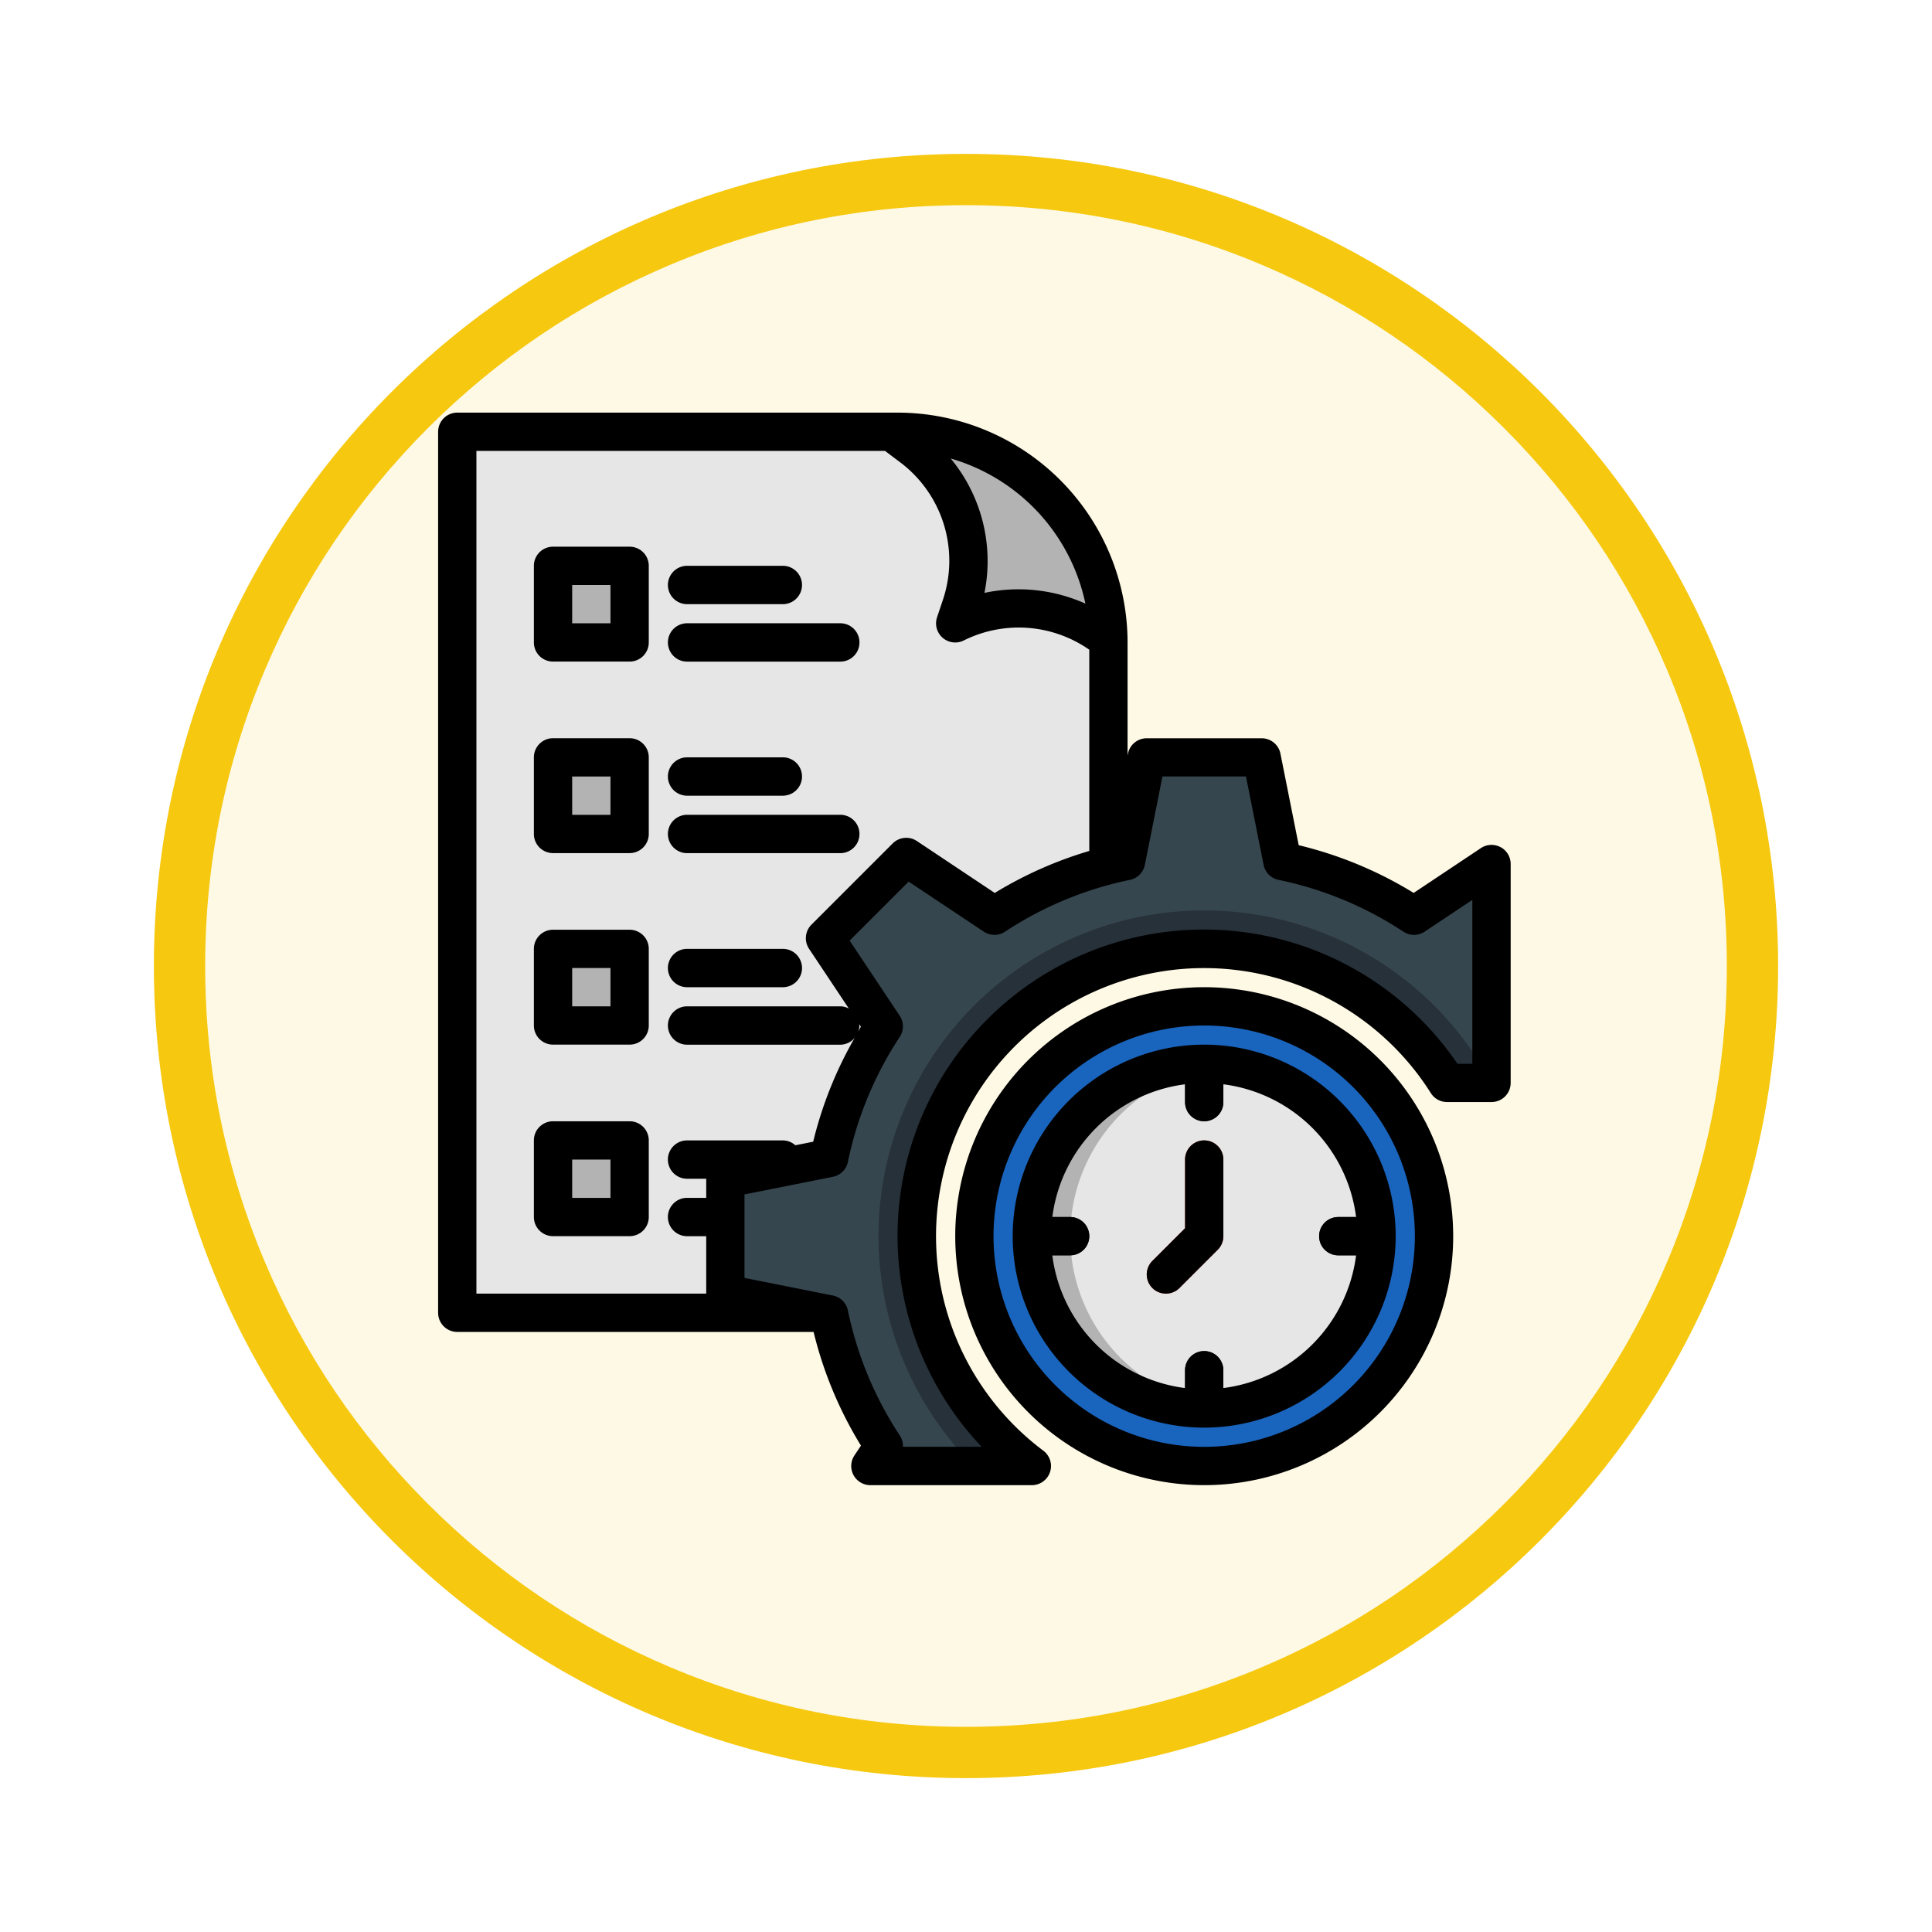 <svg xmlns="http://www.w3.org/2000/svg" xmlns:xlink="http://www.w3.org/1999/xlink" width="113" height="113" viewBox="0 0 113 113">
  <defs>
    <filter id="Trazado_982547" x="0" y="0" width="113" height="113" filterUnits="userSpaceOnUse">
      <feOffset dy="3" input="SourceAlpha"/>
      <feGaussianBlur stdDeviation="3" result="blur"/>
      <feFlood flood-opacity="0.161"/>
      <feComposite operator="in" in2="blur"/>
      <feComposite in="SourceGraphic"/>
    </filter>
  </defs>
  <g id="Grupo_1226079" data-name="Grupo 1226079" transform="translate(-1633.51 -6984.041)">
    <g id="Grupo_1225738" data-name="Grupo 1225738" transform="translate(1642.51 6990.041)">
      <g id="Grupo_1224583" data-name="Grupo 1224583" transform="translate(0 0)">
        <g id="Grupo_1224450" data-name="Grupo 1224450" transform="translate(0)">
          <g id="Grupo_1224085" data-name="Grupo 1224085">
            <g id="Grupo_1223184" data-name="Grupo 1223184">
              <g id="Grupo_1211216" data-name="Grupo 1211216">
                <g id="Grupo_1210737" data-name="Grupo 1210737">
                  <g id="Grupo_1210537" data-name="Grupo 1210537">
                    <g id="Grupo_1164202" data-name="Grupo 1164202">
                      <g id="Grupo_1158168" data-name="Grupo 1158168">
                        <g id="Grupo_1152576" data-name="Grupo 1152576">
                          <g id="Grupo_1148633" data-name="Grupo 1148633">
                            <g id="Grupo_1148525" data-name="Grupo 1148525">
                              <g transform="matrix(1, 0, 0, 1, -9, -6)" filter="url(#Trazado_982547)">
                                <g id="Trazado_982547-2" data-name="Trazado 982547" transform="translate(9 6)" fill="#fef9e5">
                                  <path d="M 47.5 93.5 C 41.289 93.5 35.265 92.284 29.595 89.886 C 24.118 87.569 19.198 84.252 14.973 80.027 C 10.748 75.802 7.431 70.882 5.114 65.405 C 2.716 59.735 1.5 53.711 1.5 47.5 C 1.5 41.289 2.716 35.265 5.114 29.595 C 7.431 24.118 10.748 19.198 14.973 14.973 C 19.198 10.748 24.118 7.431 29.595 5.114 C 35.265 2.716 41.289 1.5 47.5 1.5 C 53.711 1.5 59.735 2.716 65.405 5.114 C 70.882 7.431 75.802 10.748 80.027 14.973 C 84.252 19.198 87.569 24.118 89.886 29.595 C 92.284 35.265 93.5 41.289 93.5 47.5 C 93.5 53.711 92.284 59.735 89.886 65.405 C 87.569 70.882 84.252 75.802 80.027 80.027 C 75.802 84.252 70.882 87.569 65.405 89.886 C 59.735 92.284 53.711 93.5 47.5 93.5 Z" stroke="none"/>
                                  <path d="M 47.5 3 C 41.491 3 35.664 4.176 30.18 6.496 C 24.881 8.737 20.122 11.946 16.034 16.034 C 11.946 20.122 8.737 24.881 6.496 30.179 C 4.176 35.664 3 41.491 3 47.5 C 3 53.509 4.176 59.336 6.496 64.82 C 8.737 70.119 11.946 74.878 16.034 78.966 C 20.122 83.054 24.881 86.263 30.18 88.504 C 35.664 90.824 41.491 92 47.5 92 C 53.509 92 59.336 90.824 64.82 88.504 C 70.119 86.263 74.878 83.054 78.966 78.966 C 83.054 74.878 86.263 70.119 88.504 64.82 C 90.824 59.336 92 53.509 92 47.5 C 92 41.491 90.824 35.664 88.504 30.179 C 86.263 24.881 83.054 20.122 78.966 16.034 C 74.878 11.946 70.119 8.737 64.82 6.496 C 59.336 4.176 53.509 3 47.5 3 M 47.5 -7.62939453125e-06 C 73.734 -7.62939453125e-06 95 21.266 95 47.5 C 95 73.734 73.734 95 47.5 95 C 21.266 95 -7.62939453125e-06 73.734 -7.62939453125e-06 47.5 C -7.62939453125e-06 21.266 21.266 -7.62939453125e-06 47.5 -7.62939453125e-06 Z" stroke="none" fill="#f6c810"/>
                                </g>
                              </g>
                            </g>
                          </g>
                        </g>
                      </g>
                    </g>
                  </g>
                </g>
              </g>
            </g>
          </g>
        </g>
      </g>
    </g>
    <g id="Time_Management" data-name="Time Management" transform="translate(1655.135 7004.175)">
      <path id="Trazado_1054503" data-name="Trazado 1054503" d="M43.086,17.165V30.35a22.441,22.441,0,0,0-6.665,2.957l-5.164-3.439-4.75,4.75,3.439,5.164a22.155,22.155,0,0,0-3.193,7.7l-6.071,1.21v6.721l5.623,1.12H5V5H30.764A12.318,12.318,0,0,1,43.086,17.165Z" transform="translate(0.12 0.12)" fill="#e6e6e6"/>
      <g id="Grupo_1226078" data-name="Grupo 1226078" transform="translate(10.721 5.12)">
        <path id="Trazado_1054504" data-name="Trazado 1054504" d="M40.362,17.165l-.4-.291A8.349,8.349,0,0,0,31.4,16.2l.347-1.031a8.336,8.336,0,0,0-2.9-9.286L27.67,5h.37A12.318,12.318,0,0,1,40.362,17.165Z" transform="translate(-7.876 -5)" fill="#b3b3b3"/>
        <path id="Trazado_1054505" data-name="Trazado 1054505" d="M10,12h4.481v4.481H10Z" transform="translate(-10 -4.159)" fill="#b3b3b3"/>
        <path id="Trazado_1054506" data-name="Trazado 1054506" d="M22.721,14.24h-5.6a1.12,1.12,0,1,1,0-2.24h5.6a1.12,1.12,0,1,1,0,2.24Z" transform="translate(-9.279 -4.159)" fill="#b3b3b3"/>
        <path id="Trazado_1054507" data-name="Trazado 1054507" d="M26.082,17.24H17.12a1.12,1.12,0,1,1,0-2.24h8.961a1.12,1.12,0,0,1,0,2.24Z" transform="translate(-9.279 -3.798)" fill="#b3b3b3"/>
        <path id="Trazado_1054508" data-name="Trazado 1054508" d="M10,22h4.481v4.481H10Z" transform="translate(-10 -2.957)" fill="#b3b3b3"/>
        <path id="Trazado_1054509" data-name="Trazado 1054509" d="M22.721,24.24h-5.6a1.12,1.12,0,1,1,0-2.24h5.6a1.12,1.12,0,0,1,0,2.24Z" transform="translate(-9.279 -2.957)" fill="#b3b3b3"/>
        <path id="Trazado_1054510" data-name="Trazado 1054510" d="M26.082,27.24H17.12a1.12,1.12,0,1,1,0-2.24h8.961a1.12,1.12,0,1,1,0,2.24Z" transform="translate(-9.279 -2.596)" fill="#b3b3b3"/>
        <path id="Trazado_1054511" data-name="Trazado 1054511" d="M10,32h4.481v4.481H10Z" transform="translate(-10 -1.755)" fill="#b3b3b3"/>
        <path id="Trazado_1054512" data-name="Trazado 1054512" d="M22.721,34.24h-5.6a1.12,1.12,0,1,1,0-2.24h5.6a1.12,1.12,0,1,1,0,2.24Z" transform="translate(-9.279 -1.755)" fill="#b3b3b3"/>
        <path id="Trazado_1054513" data-name="Trazado 1054513" d="M26.082,37.24H17.12a1.12,1.12,0,1,1,0-2.24h8.961a1.12,1.12,0,1,1,0,2.24Z" transform="translate(-9.279 -1.394)" fill="#b3b3b3"/>
        <path id="Trazado_1054514" data-name="Trazado 1054514" d="M10,42h4.481v4.481H10Z" transform="translate(-10 -0.553)" fill="#b3b3b3"/>
        <path id="Trazado_1054515" data-name="Trazado 1054515" d="M22.721,44.24h-5.6a1.12,1.12,0,1,1,0-2.24h5.6a1.12,1.12,0,1,1,0,2.24Z" transform="translate(-9.279 -0.553)" fill="#b3b3b3"/>
        <path id="Trazado_1054516" data-name="Trazado 1054516" d="M26.082,47.24H17.12a1.12,1.12,0,1,1,0-2.24h8.961a1.12,1.12,0,1,1,0,2.24Z" transform="translate(-9.279 -0.193)" fill="#b3b3b3"/>
      </g>
      <circle id="Elipse_13343" data-name="Elipse 13343" cx="13.5" cy="13.5" r="13.5" transform="translate(35.365 38.365)" fill="#1964bd"/>
      <path id="Trazado_1054517" data-name="Trazado 1054517" d="M55.163,48.082A9.255,9.255,0,0,1,55.1,49.2,10.075,10.075,0,0,1,46.2,58.1a9.368,9.368,0,0,1-2.24,0A10.075,10.075,0,0,1,35.067,49.2a9.368,9.368,0,0,1,0-2.24,10.075,10.075,0,0,1,8.894-8.894,9.369,9.369,0,0,1,2.24,0A10.075,10.075,0,0,1,55.1,46.961,9.255,9.255,0,0,1,55.163,48.082Z" transform="translate(3.726 4.086)" fill="#b3b3b3"/>
      <path id="Trazado_1054518" data-name="Trazado 1054518" d="M54.923,48.074a9.255,9.255,0,0,1-.067,1.12,10.075,10.075,0,0,1-8.894,8.894,10.075,10.075,0,0,1-8.894-8.894,9.368,9.368,0,0,1,0-2.24,10.075,10.075,0,0,1,8.894-8.894,10.075,10.075,0,0,1,8.894,8.894,9.254,9.254,0,0,1,.067,1.12Z" transform="translate(3.966 4.094)" fill="#e6e6e6"/>
      <path id="Trazado_1054519" data-name="Trazado 1054519" d="M45.24,38.067V40.24a1.12,1.12,0,1,1-2.24,0V38.067a9.369,9.369,0,0,1,2.24,0Z" transform="translate(4.687 4.086)" fill="#1a1a1a"/>
      <path id="Trazado_1054520" data-name="Trazado 1054520" d="M38.361,47.12a1.123,1.123,0,0,1-1.12,1.12H35.067a9.369,9.369,0,0,1,0-2.24H37.24A1.123,1.123,0,0,1,38.361,47.12Z" transform="translate(3.726 5.048)" fill="#1a1a1a"/>
      <path id="Trazado_1054521" data-name="Trazado 1054521" d="M45.24,54.12v2.173a9.368,9.368,0,0,1-2.24,0V54.12a1.12,1.12,0,0,1,2.24,0Z" transform="translate(4.687 5.889)" fill="#1a1a1a"/>
      <path id="Trazado_1054522" data-name="Trazado 1054522" d="M53.361,47.12a9.255,9.255,0,0,1-.067,1.12H51.12a1.12,1.12,0,0,1,0-2.24h2.173A9.255,9.255,0,0,1,53.361,47.12Z" transform="translate(5.529 5.048)" fill="#1a1a1a"/>
      <path id="Trazado_1054523" data-name="Trazado 1054523" d="M42.12,50.961a1.12,1.12,0,0,1-.792-1.912l1.912-1.912V43.12a1.12,1.12,0,0,1,2.24,0V47.6a1.12,1.12,0,0,1-.328.792l-2.241,2.241a1.116,1.116,0,0,1-.792.328Z" transform="translate(4.447 4.567)" fill="#c32a28"/>
      <path id="Trazado_1054524" data-name="Trazado 1054524" d="M63.807,28.239v12.8h-2.6a16.8,16.8,0,1,0-24.286,22.4H27.48l.784-1.176a22.155,22.155,0,0,1-3.193-7.7L19,53.365V46.644l6.071-1.21a22.156,22.156,0,0,1,3.193-7.7l-3.439-5.164,4.75-4.75,5.164,3.439a22.155,22.155,0,0,1,7.7-3.193L43.644,22h6.721l1.21,6.071a22.155,22.155,0,0,1,7.7,3.193Z" transform="translate(1.803 2.163)" fill="#36464e"/>
      <path id="Trazado_1054525" data-name="Trazado 1054525" d="M62.846,40.082h-2.6a16.8,16.8,0,1,0-24.286,22.4H32.556a19.043,19.043,0,1,1,30.29-22.4Z" transform="translate(2.764 3.125)" fill="#27313a"/>
      <path id="Trazado_1054526" data-name="Trazado 1054526" d="M14.6,11H10.12A1.12,1.12,0,0,0,9,12.12V16.6a1.12,1.12,0,0,0,1.12,1.12H14.6a1.12,1.12,0,0,0,1.12-1.12V12.12A1.12,1.12,0,0,0,14.6,11Zm-1.12,4.481H11.24V13.24h2.24Z" transform="translate(0.601 0.841)"/>
      <path id="Trazado_1054527" data-name="Trazado 1054527" d="M17.12,14.24h5.6a1.12,1.12,0,1,0,0-2.24h-5.6a1.12,1.12,0,1,0,0,2.24Z" transform="translate(1.442 0.961)"/>
      <path id="Trazado_1054528" data-name="Trazado 1054528" d="M17.12,17.24h8.961a1.12,1.12,0,0,0,0-2.24H17.12a1.12,1.12,0,1,0,0,2.24Z" transform="translate(1.442 1.322)"/>
      <path id="Trazado_1054529" data-name="Trazado 1054529" d="M14.6,21H10.12A1.12,1.12,0,0,0,9,22.12V26.6a1.12,1.12,0,0,0,1.12,1.12H14.6a1.12,1.12,0,0,0,1.12-1.12V22.12A1.12,1.12,0,0,0,14.6,21Zm-1.12,4.481H11.24V23.24h2.24Z" transform="translate(0.601 2.043)"/>
      <path id="Trazado_1054530" data-name="Trazado 1054530" d="M17.12,24.24h5.6a1.12,1.12,0,0,0,0-2.24h-5.6a1.12,1.12,0,1,0,0,2.24Z" transform="translate(1.442 2.163)"/>
      <path id="Trazado_1054531" data-name="Trazado 1054531" d="M17.12,27.24h8.961a1.12,1.12,0,1,0,0-2.24H17.12a1.12,1.12,0,1,0,0,2.24Z" transform="translate(1.442 2.524)"/>
      <path id="Trazado_1054532" data-name="Trazado 1054532" d="M14.6,31H10.12A1.12,1.12,0,0,0,9,32.12V36.6a1.12,1.12,0,0,0,1.12,1.12H14.6a1.12,1.12,0,0,0,1.12-1.12V32.12A1.12,1.12,0,0,0,14.6,31Zm-1.12,4.481H11.24V33.24h2.24Z" transform="translate(0.601 3.245)"/>
      <path id="Trazado_1054533" data-name="Trazado 1054533" d="M17.12,34.24h5.6a1.12,1.12,0,1,0,0-2.24h-5.6a1.12,1.12,0,1,0,0,2.24Z" transform="translate(1.442 3.365)"/>
      <path id="Trazado_1054534" data-name="Trazado 1054534" d="M14.6,41H10.12A1.12,1.12,0,0,0,9,42.12V46.6a1.12,1.12,0,0,0,1.12,1.12H14.6a1.12,1.12,0,0,0,1.12-1.12V42.12A1.12,1.12,0,0,0,14.6,41Zm-1.12,4.481H11.24V43.24h2.24Z" transform="translate(0.601 4.447)"/>
      <path id="Trazado_1054535" data-name="Trazado 1054535" d="M45.562,34A14.562,14.562,0,1,0,60.125,48.562,14.562,14.562,0,0,0,45.562,34Zm0,26.884A12.322,12.322,0,1,1,57.884,48.562,12.322,12.322,0,0,1,45.562,60.884Z" transform="translate(3.245 3.606)"/>
      <path id="Trazado_1054536" data-name="Trazado 1054536" d="M45.2,37A11.2,11.2,0,1,0,56.4,48.2,11.2,11.2,0,0,0,45.2,37Zm1.12,20.086V56.043a1.12,1.12,0,0,0-2.24,0v1.042a8.969,8.969,0,0,1-7.763-7.763h1.042a1.12,1.12,0,1,0,0-2.24H36.319a8.969,8.969,0,0,1,7.763-7.763v1.042a1.12,1.12,0,1,0,2.24,0V39.319a8.969,8.969,0,0,1,7.763,7.763H53.043a1.12,1.12,0,0,0,0,2.24h1.042a8.969,8.969,0,0,1-7.763,7.763Z" transform="translate(3.606 3.966)"/>
      <path id="Trazado_1054537" data-name="Trazado 1054537" d="M44.361,42a1.12,1.12,0,0,0-1.12,1.12v4.017l-1.912,1.912a1.12,1.12,0,1,0,1.584,1.584l2.24-2.24a1.12,1.12,0,0,0,.328-.792V43.12A1.12,1.12,0,0,0,44.361,42Z" transform="translate(4.447 4.567)"/>
      <path id="Trazado_1054538" data-name="Trazado 1054538" d="M66.139,29.415a1.119,1.119,0,0,0-1.15.056l-3.931,2.621A23.19,23.19,0,0,0,54.334,29.3l-1.068-5.354a1.12,1.12,0,0,0-1.1-.9H45.447a1.12,1.12,0,0,0-1.1.9l-.022.11V17.442A13.457,13.457,0,0,0,30.884,4H5.12A1.12,1.12,0,0,0,4,5.12V56.649a1.12,1.12,0,0,0,1.12,1.12H25.96a23.18,23.18,0,0,0,2.771,6.649l-.38.571a1.12,1.12,0,0,0,.932,1.742h9.443a1.12,1.12,0,0,0,.674-2.015A15.68,15.68,0,1,1,62.063,43.8a1.121,1.121,0,0,0,.949.523h2.6a1.12,1.12,0,0,0,1.12-1.12V30.4a1.121,1.121,0,0,0-.592-.988ZM41.854,15.169a9.57,9.57,0,0,0-5.9-.626,9.421,9.421,0,0,0-1.972-7.859,11.234,11.234,0,0,1,7.876,8.485ZM6.24,55.529V6.24h23.9l.877.66a7.2,7.2,0,0,1,2.513,8.034l-.347,1.031a1.12,1.12,0,0,0,1.567,1.358,7.214,7.214,0,0,1,7.336.544v11.77a23.255,23.255,0,0,0-5.53,2.456L32,29.056a1.12,1.12,0,0,0-1.413.141l-4.75,4.75a1.12,1.12,0,0,0-.141,1.413l2.331,3.5a1.094,1.094,0,0,0-.5-.133H18.562a1.12,1.12,0,1,0,0,2.24h8.961a1.1,1.1,0,0,0,.856-.424,23.1,23.1,0,0,0-2.442,6.1l-1.05.209a1.1,1.1,0,0,0-.726-.284h-5.6a1.12,1.12,0,1,0,0,2.24h1.12v1.12h-1.12a1.12,1.12,0,1,0,0,2.24h1.12v3.361ZM28.627,39.761l.1.157c-.057.093-.1.189-.158.283a1.1,1.1,0,0,0,.071-.354c0-.03-.015-.056-.017-.085ZM64.49,42.086h-.873a17.921,17.921,0,1,0-27.829,22.4h-4.6A1.117,1.117,0,0,0,31,63.82a20.971,20.971,0,0,1-3.032-7.306,1.12,1.12,0,0,0-.878-.874l-5.17-1.03V49.726l5.17-1.03a1.12,1.12,0,0,0,.878-.874A20.971,20.971,0,0,1,31,40.516a1.12,1.12,0,0,0,0-1.235l-2.93-4.4,3.451-3.451,4.4,2.93a1.122,1.122,0,0,0,1.235,0,20.969,20.969,0,0,1,7.307-3.032,1.119,1.119,0,0,0,.873-.878l1.03-5.17h4.884l1.031,5.17a1.119,1.119,0,0,0,.873.878,20.969,20.969,0,0,1,7.307,3.032,1.121,1.121,0,0,0,1.235,0L64.49,32.5Z" transform="translate(0 0)"/>
    </g>
  </g>
</svg>
